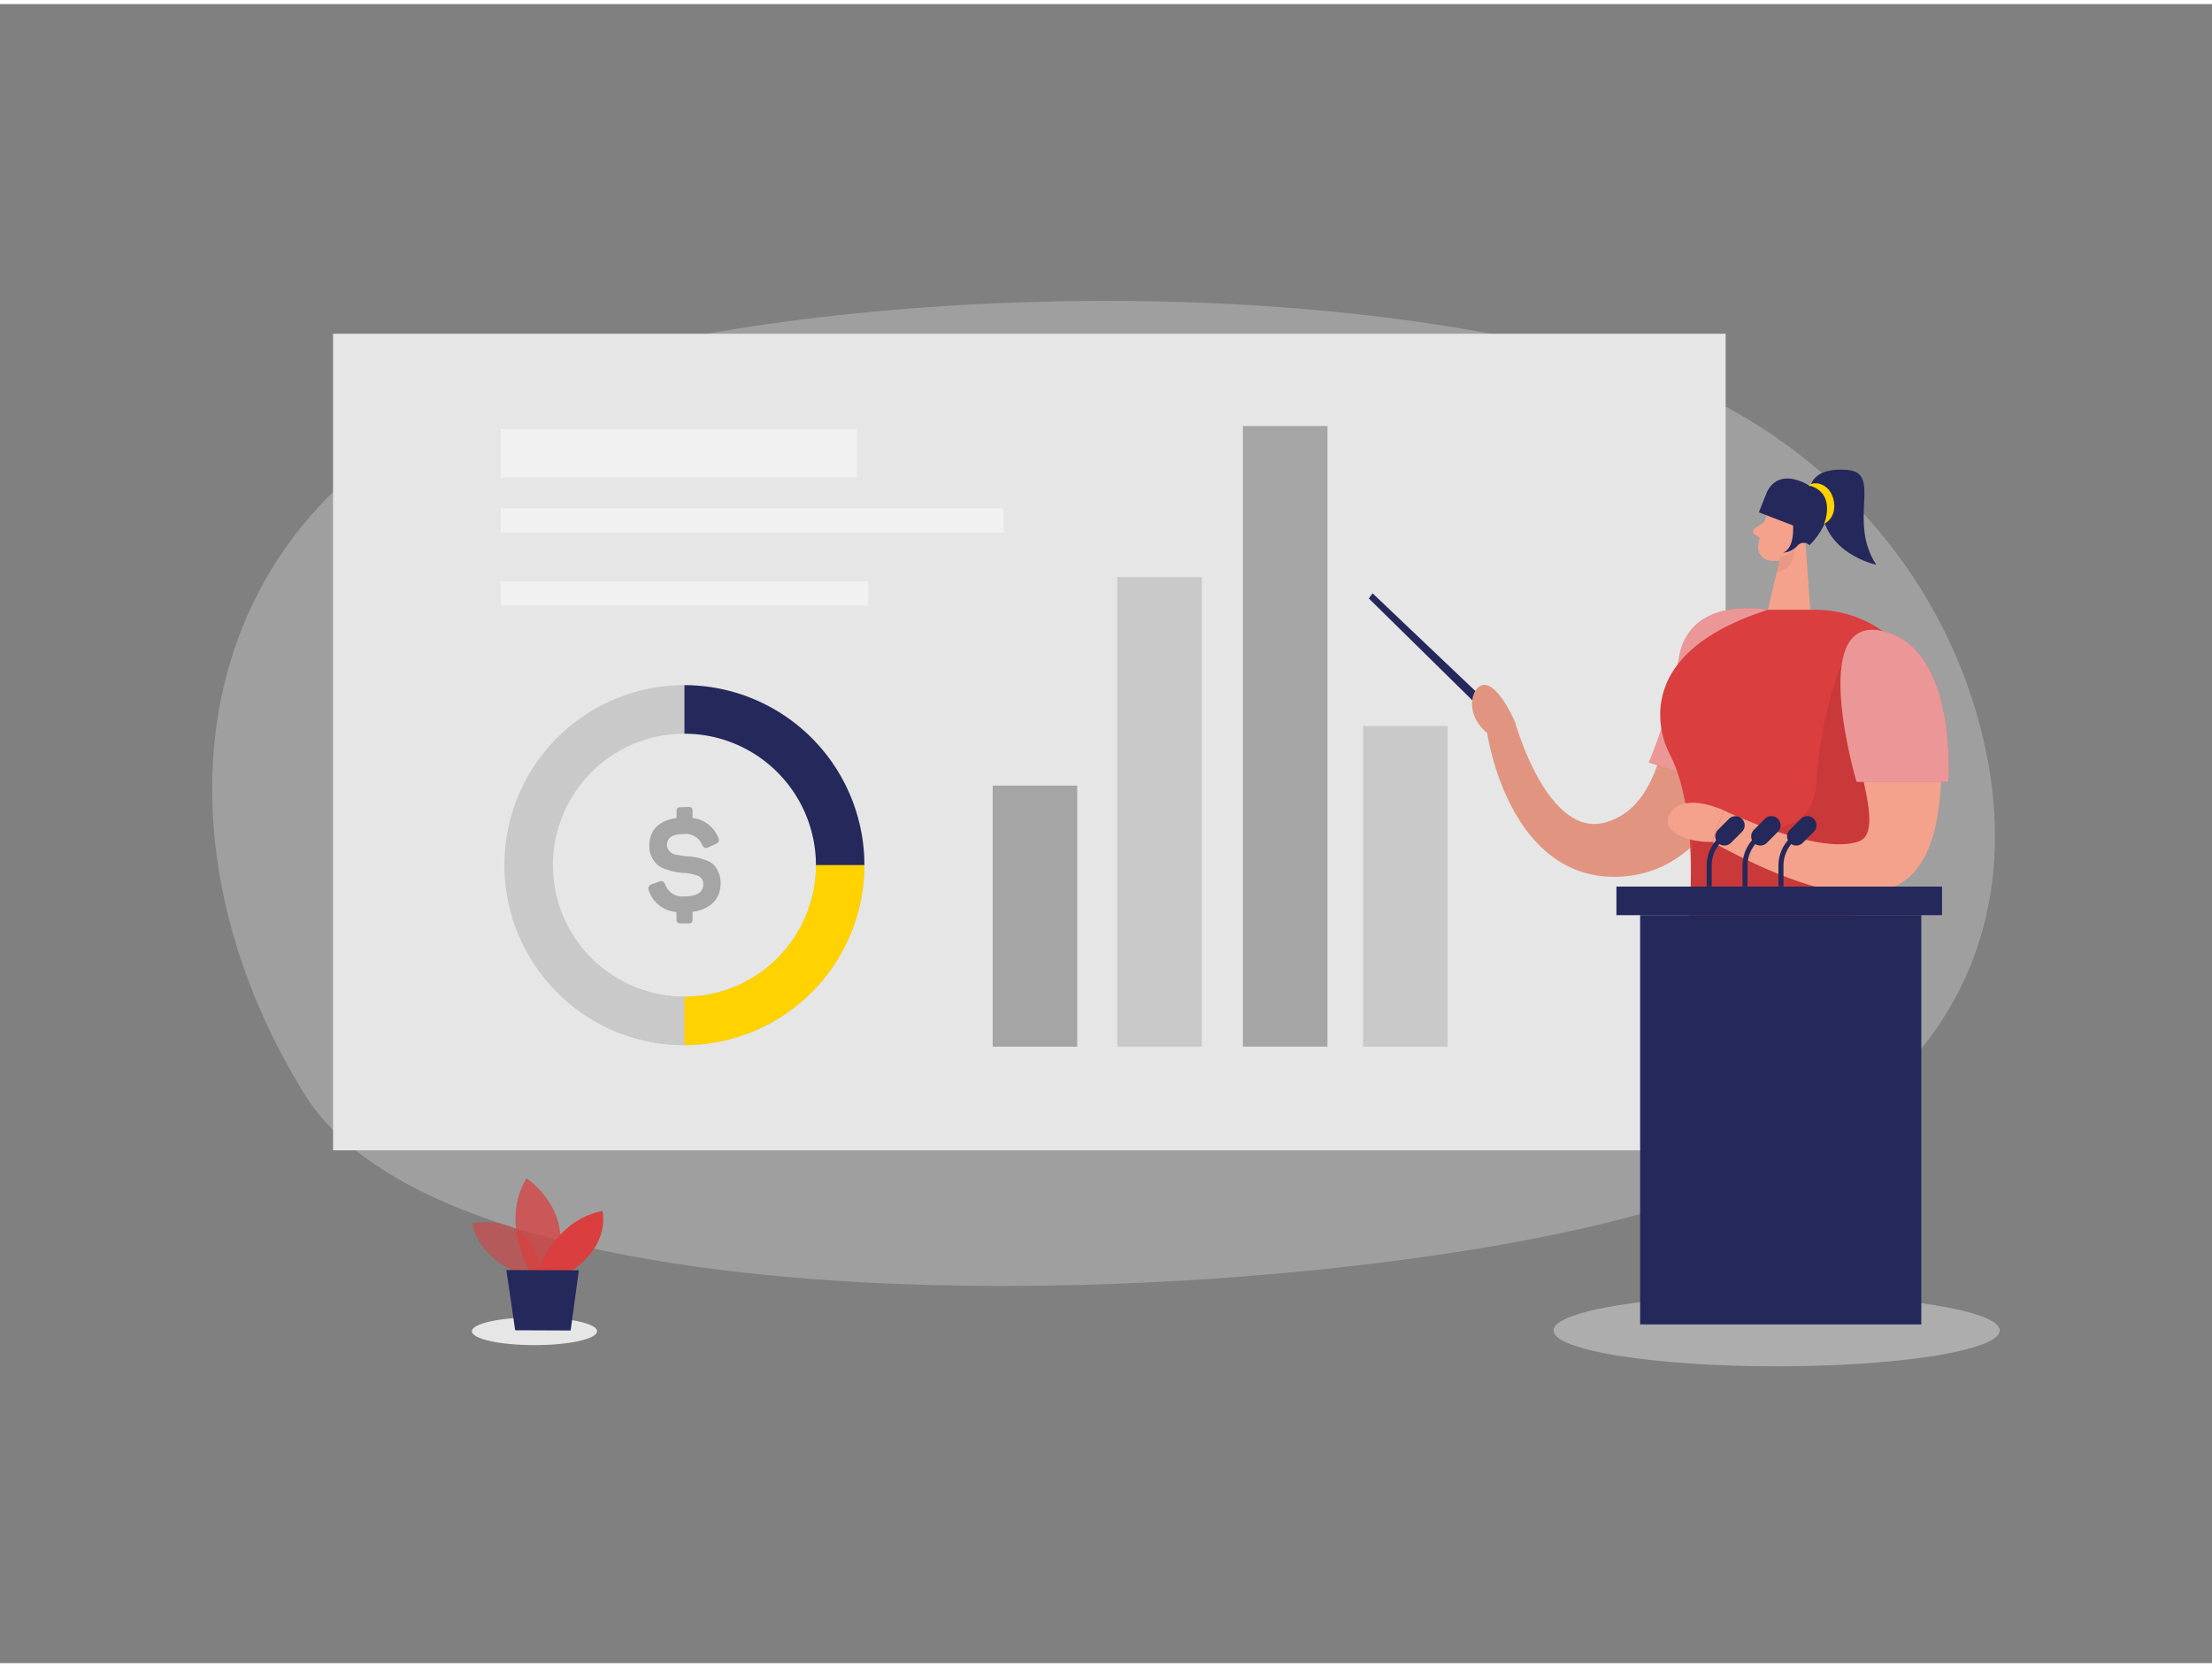 <svg id="Layer_1" data-name="Layer 1" xmlns="http://www.w3.org/2000/svg" viewBox="0 0 400 300" width="406" height="306" class="illustration styles_illustrationTablet__1DWOa"><rect x="0" y="0" width="400" height="300" fill="#808080" stroke="none"/><title>_</title><path d="M293,65.06c33.74,9.61,59.78,37,66.38,71.35,5.56,29-4.16,64.66-59.78,81.5-56.76,17.2-215.28,26.18-244.46-20.68S32.56,90,93.1,68.31C135.54,53.1,227.17,46.29,293,65.06Z" fill="#e6e6e6" opacity="0.3"></path><ellipse cx="96.65" cy="239.99" rx="11.32" ry="2.51" fill="#e6e6e6"></ellipse><ellipse cx="321.27" cy="239.85" rx="40.34" ry="6.48" fill="#e6e6e6" opacity="0.45"></ellipse><rect x="60.23" y="59.61" width="251.82" height="147.66" fill="#e6e6e6"></rect><path d="M123.77,188.25a32.55,32.55,0,1,1,32.54-32.54A32.58,32.58,0,0,1,123.77,188.25Zm0-56.32a23.78,23.78,0,1,0,23.78,23.78A23.8,23.8,0,0,0,123.77,131.93Z" fill="#c9c9c9"></path><path d="M123.77,188.25a32.5,32.5,0,0,1-21.59-8.19L108,173.5a23.77,23.77,0,0,0,15.78,6Z" fill="#c9c9c9"></path><path d="M156.31,155.71h-8.76a23.8,23.8,0,0,0-23.78-23.78v-8.77A32.58,32.58,0,0,1,156.31,155.71Z" fill="#24285b"></path><path d="M123.77,188.25v-8.76a23.81,23.81,0,0,0,23.78-23.78h8.76A32.58,32.58,0,0,1,123.77,188.25Z" fill="#ffd200"></path><path d="M124.48,145.18c.58,0,.76.2.76.78v1.23a5.6,5.6,0,0,1,4.62,3.49c.3.6.18.93-.5,1.23l-1.23.55c-.58.28-.86.15-1.18-.45a3.15,3.15,0,0,0-3.22-1.93c-2.14,0-3.12.62-3.12,2.06a1.9,1.9,0,0,0,1.74,1.68,15,15,0,0,0,1.81.28,11.45,11.45,0,0,1,3.34.65,4.66,4.66,0,0,1,1.48.8,4.84,4.84,0,0,1,1.33,3.52c0,2.74-1.83,4.6-5.07,5.08v1.31c0,.57-.18.78-.76.78H123.1c-.58,0-.78-.21-.78-.78v-1.29a5.69,5.69,0,0,1-5-3.87.81.81,0,0,1,.58-1.15l1.23-.45c.62-.23.9-.08,1.18.55a3.27,3.27,0,0,0,3.39,2.11c2.31,0,3.47-.73,3.47-2.21a1.54,1.54,0,0,0-1.08-1.56,8.44,8.44,0,0,0-2.49-.48,10.83,10.83,0,0,1-3.37-.73,4.46,4.46,0,0,1-1.45-.83,4.53,4.53,0,0,1-1.36-3.41c0-2.72,1.71-4.53,4.92-4.95V146c0-.58.2-.78.78-.78Z" fill="#a5a5a5"></path><rect x="179.51" y="141.32" width="15.29" height="47.21" fill="#a5a5a5"></rect><rect x="246.49" y="130.55" width="15.29" height="57.98" fill="#c9c9c9"></rect><rect x="202.03" y="103.63" width="15.29" height="84.89" fill="#c9c9c9"></rect><rect x="224.76" y="76.3" width="15.29" height="112.22" fill="#a5a5a5"></rect><polygon points="268.89 126.21 248.21 106.55 247.53 107.48 268.21 127.83 268.89 126.21" fill="#24285b"></polygon><path d="M319.69,109.53s-13.12-1.75-15.76,9.22-3,26.17-13.56,29.21S274,129.91,274,129.91s-2.45-5.92-5.08-6.73-4.52,5,0,8.61c0,0,3.81,26.93,24,26S319.69,129.07,319.69,109.53Z" fill="#f4a28c"></path><path d="M319.69,109.53s-13.12-1.75-15.76,9.22-3,26.17-13.56,29.21S274,129.91,274,129.91s-2.45-5.92-5.08-6.73-4.52,5,0,8.61c0,0,3.81,26.93,24,26S319.69,129.07,319.69,109.53Z" opacity="0.08"></path><path d="M319.69,109.53s-14.09-2.78-16.07,8.61a85.43,85.43,0,0,1-5.46,19l10.77,3.49Z" fill="#da3e3e"></path><path d="M319.69,109.53s-14.09-2.78-16.07,8.61a85.43,85.43,0,0,1-5.46,19l10.77,3.49Z" fill="#fff" opacity="0.46"></path><path d="M320.31,90.44A29.35,29.35,0,0,0,317.93,98a2.39,2.39,0,0,0,2.14,2.63,5.28,5.28,0,0,0,5.25-2.3l2.78-3.4a4.27,4.27,0,0,0-.18-4.94C326.07,87.23,321.41,87.76,320.31,90.44Z" fill="#f4a28c"></path><polygon points="326.37 95.68 327.36 109.53 319.69 109.53 321.99 99.71 326.37 95.68" fill="#f4a28c"></polygon><path d="M319,93.69l-1.67,1.12a.68.68,0,0,0,0,1.15l1.41.85Z" fill="#f4a28c"></path><path d="M321.93,100a5.17,5.17,0,0,0,2.49-1.2s.5,3-3.15,4Z" fill="#ce8172" opacity="0.31"></path><path d="M324.24,95.5s.67-1.7,1.91-1.09.29,3.08-1.55,2.66Z" fill="#f4a28c"></path><path d="M319.69,109.53h7.67s.53,0,1.43,0c16.73.53,26.44,19.11,17.56,33.29-4.94,7.89-10.84,18.53-11.23,24.88l-29.81-1.51s2.26-19.33-3.27-30.38C302,135.81,291.89,118.41,319.69,109.53Z" fill="#da3e3e"></path><path d="M333,119.65s-3.7,7.67-4.58,21.45-22.17,6.17-22.17,6.17l-.6,14.11L336.1,163l2.53-9.23S346.62,139.47,333,119.65Z" opacity="0.08"></path><path d="M333.26,121.13a6.49,6.49,0,0,1,11.5-4.38,27.83,27.83,0,0,1,6.42,18.52c-.25,18-2.68,37.58-41.6,16.23l2.1-5.72s17.27,8.31,24.49,5.61C341.47,149.41,333.81,133.52,333.26,121.13Z" fill="#f4a28c"></path><path d="M311.68,145.78s-6.5-3.08-9.26,0,1.63,5.85,7.16,5.72Z" fill="#f4a28c"></path><path d="M319.55,88.16l-1.49,3.74,6.18,2.38s.35,4.16-1.83,4.91a3.73,3.73,0,0,0,2.65-1.28,1.48,1.48,0,0,1,2.07-.13l.08.07a13.33,13.33,0,0,0,3.6-6.37c.7-3.67-3.39-4.24-3.39-4.24S322,83.43,319.55,88.16Z" fill="#24285b"></path><path d="M327.42,87.24s.28-3.53,6.64-3,0,9.14,5.22,17.14c0,0-9.6-2-9.88-10.65Z" fill="#24285b"></path><path d="M327,87a2.81,2.81,0,0,1,3.07.26c1.8,1.14,2.6,5.3-.23,6.73C329.86,94,332.21,88.34,327,87Z" fill="#ffd200"></path><path d="M335.73,140.65h16.58s1.82-24.2-11.9-27.29S335.73,140.65,335.73,140.65Z" fill="#da3e3e"></path><path d="M335.73,140.65h16.58s1.82-24.2-11.9-27.29S335.73,140.65,335.73,140.65Z" fill="#fff" opacity="0.46"></path><rect x="296.59" y="164.74" width="50.84" height="74.01" fill="#24285b"></rect><rect x="292.3" y="159.58" width="58.88" height="5.17" fill="#24285b"></rect><path d="M315,147.33a1.65,1.65,0,0,0-2.34,0l-2,2a1.65,1.65,0,0,0-.32,1.87,7,7,0,0,0-1.72,4.61v3.74h.91v-3.74a6.11,6.11,0,0,1,1.4-3.92,1.66,1.66,0,0,0,2.08-.22l2-2A1.65,1.65,0,0,0,315,147.33Z" fill="#24285b"></path><path d="M321.5,147.33a1.66,1.66,0,0,0-2.35,0l-2,2a1.65,1.65,0,0,0-.32,1.87,7,7,0,0,0-1.72,4.61v3.74h.9v-3.74a6.12,6.12,0,0,1,1.41-3.92,1.66,1.66,0,0,0,2.08-.22l2-2A1.65,1.65,0,0,0,321.5,147.33Z" fill="#24285b"></path><path d="M328,147.33a1.66,1.66,0,0,0-2.35,0l-2,2a1.65,1.65,0,0,0-.33,1.87,7,7,0,0,0-1.72,4.61v3.74h.91v-3.74a6.12,6.12,0,0,1,1.41-3.92,1.64,1.64,0,0,0,2.07-.22l2-2A1.67,1.67,0,0,0,328,147.33Z" fill="#24285b"></path><rect x="90.54" y="104.4" width="66.46" height="4.39" fill="#fff" opacity="0.46"></rect><rect x="90.54" y="76.84" width="64.41" height="8.78" fill="#fff" opacity="0.46"></rect><rect x="90.54" y="91.16" width="90.94" height="4.39" fill="#fff" opacity="0.46"></rect><path d="M94.89,229.9s-7.85-2.15-9.56-9.46c0,0,12.17-2.45,12.51,10.1Z" fill="#da3e3e" opacity="0.58"></path><path d="M95.85,229.12s-5.48-8.67-.65-16.78c0,0,9.25,5.87,5.14,16.8Z" fill="#da3e3e" opacity="0.73"></path><path d="M97.27,229.12s2.9-9.15,11.66-10.89c0,0,1.64,6-5.68,10.92Z" fill="#da3e3e"></path><polygon points="91.57 228.92 93.16 239.81 103.19 239.85 104.67 228.97 91.57 228.92" fill="#24285b"></polygon></svg>